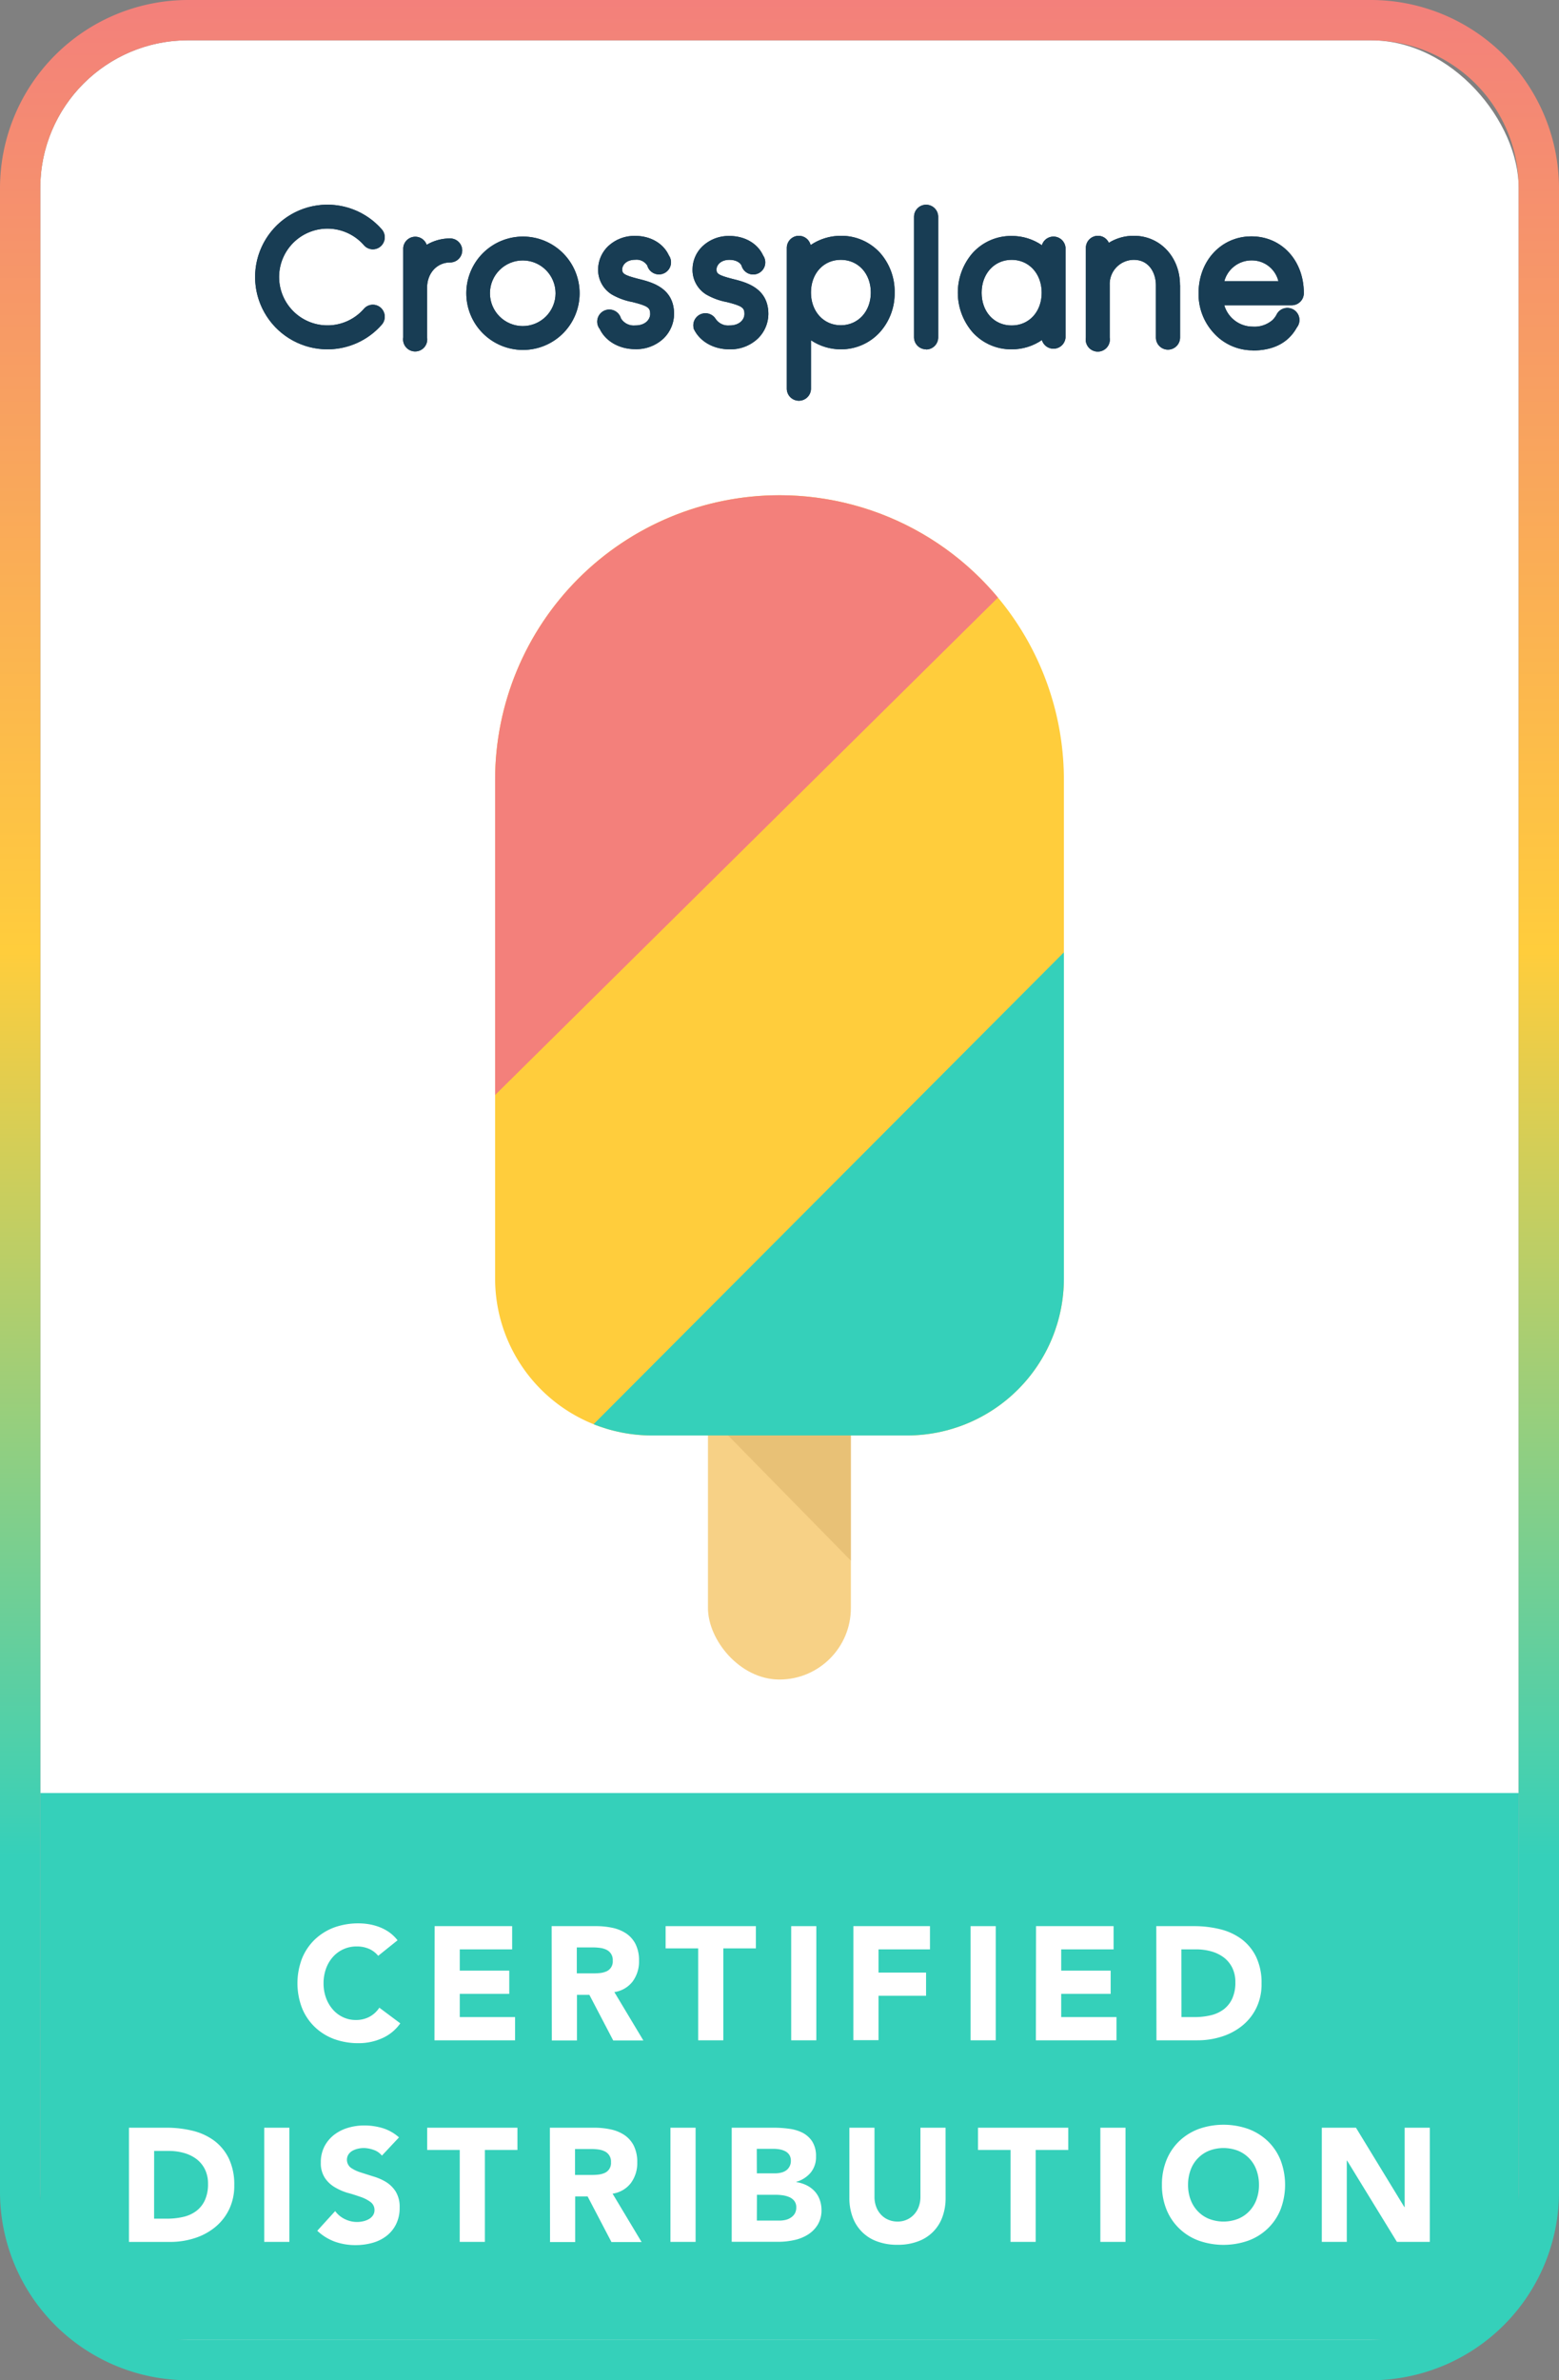 <svg viewBox="0 0 386.86 590.41" xmlns="http://www.w3.org/2000/svg" xmlns:xlink="http://www.w3.org/1999/xlink"><rect x="0" y="0" width="386.86" height="590.41" fill="#808080" stroke="none"/><linearGradient id="a" gradientUnits="userSpaceOnUse" x1="193.43" x2="193.43" y2="590.41"><stop offset="0" stop-color="#f3807b"/><stop offset=".4" stop-color="#ffcd3c"/><stop offset=".78" stop-color="#35d0ba"/></linearGradient><clipPath id="b"><path d="m193.43 122.84a70.57 70.57 0 0 1 70.57 70.57v123.74a38.91 38.91 0 0 1 -38.91 38.91h-63.32a38.91 38.91 0 0 1 -38.91-38.91v-123.74a70.57 70.57 0 0 1 70.57-70.57z"/></clipPath><clipPath id="c"><path clip-rule="evenodd" d="m81.27 86.65a17.94 17.94 0 1 1 13.48-29.75 3 3 0 0 1 -.26 4.18 2.93 2.93 0 0 1 -4.18-.25 12 12 0 1 0 0 15.76 2.93 2.93 0 0 1 4.18-.25 3 3 0 0 1 .26 4.18 17.91 17.91 0 0 1 -13.48 6.13"/></clipPath><clipPath id="d"><path clip-rule="evenodd" d="m114.7 62.1a3 3 0 0 1 -3 3c-3.27 0-5.72 2.66-5.72 6.28v12.31a3 3 0 1 1 -5.92 0v-22.2a3 3 0 0 1 5.82-.77 11.41 11.41 0 0 1 5.82-1.58 3 3 0 0 1 3 3"/></clipPath><clipPath id="e"><path clip-rule="evenodd" d="m129.75 86.8a14.06 14.06 0 1 1 14.08-14 14.05 14.05 0 0 1 -14.08 14m0-22.2a8.14 8.14 0 1 0 8.11 8.17 8.15 8.15 0 0 0 -8.11-8.17"/></clipPath><clipPath id="f"><path clip-rule="evenodd" d="m148.73 81.49a3 3 0 1 1 5.36-2.5 3.73 3.73 0 0 0 3.52 1.74c2.75 0 3.73-1.69 3.73-2.81 0-1.53-.41-2-4.39-3a16 16 0 0 1 -5.21-1.92 7.19 7.19 0 0 1 -3.32-6.22 8.06 8.06 0 0 1 2.5-5.72 9.5 9.5 0 0 1 6.69-2.55c3.78 0 7 1.84 8.37 4.85a3 3 0 1 1 -5.36 2.5 3.14 3.14 0 0 0 -3-1.43c-2.35 0-3.22 1.48-3.22 2.35 0 1 .21 1.42 4 2.39 3.31.82 8.87 2.2 8.87 8.73a8.57 8.57 0 0 1 -2.55 6 9.86 9.86 0 0 1 -7.09 2.71c-4 0-7.45-2-8.88-5.16"/></clipPath><clipPath id="g"><path clip-rule="evenodd" d="m172.15 81.49a3 3 0 0 1 5.36-2.5 3.73 3.73 0 0 0 3.49 1.74c2.76 0 3.73-1.69 3.73-2.81 0-1.53-.41-2-4.39-3a16 16 0 0 1 -5.18-1.92 7.18 7.18 0 0 1 -3.31-6.22 8 8 0 0 1 2.5-5.72 9.46 9.46 0 0 1 6.65-2.53c3.78 0 7 1.84 8.37 4.85a3 3 0 1 1 -5.36 2.5c-.3-.67-1.27-1.43-3-1.43-2.35 0-3.21 1.48-3.21 2.35 0 1 .2 1.42 4 2.39 3.31.82 8.87 2.2 8.87 8.73a8.57 8.57 0 0 1 -2.55 6 9.86 9.86 0 0 1 -7.12 2.73c-4 0-7.45-2-8.88-5.16"/></clipPath><clipPath id="h"><path clip-rule="evenodd" d="m222 72.56a14.34 14.34 0 0 1 -3.67 9.85 13 13 0 0 1 -9.69 4.24 13.29 13.29 0 0 1 -7.4-2.25v12a3 3 0 0 1 -3 3 3 3 0 0 1 -3-3v-34.91a3 3 0 0 1 3-3 3 3 0 0 1 2.91 2.3 13.38 13.38 0 0 1 7.5-2.3 13 13 0 0 1 9.69 4.18 14.46 14.46 0 0 1 3.66 9.89m-5.91 0c0-4.69-3.12-8.11-7.45-8.11s-7.4 3.42-7.4 8.11 3.11 8.12 7.4 8.12 7.45-3.42 7.45-8.12"/></clipPath><clipPath id="i"><path clip-rule="evenodd" d="m229.81 86.65a3 3 0 0 1 -3-3v-29.87a3 3 0 0 1 3-3 3 3 0 0 1 3 3v29.91a3 3 0 0 1 -3 3"/></clipPath><clipPath id="j"><path clip-rule="evenodd" d="m264.41 61.49v22.2a3 3 0 0 1 -5.87.66 13.17 13.17 0 0 1 -7.5 2.3 12.85 12.85 0 0 1 -9.7-4.24 15 15 0 0 1 0-19.64 12.85 12.85 0 0 1 9.7-4.24 13.17 13.17 0 0 1 7.5 2.3 3 3 0 0 1 5.87.66m-5.92 11.12c0-4.74-3.16-8.16-7.45-8.16s-7.45 3.42-7.45 8.16 3.11 8.12 7.45 8.12 7.45-3.42 7.45-8.12"/></clipPath><clipPath id="k"><path clip-rule="evenodd" d="m292.83 70.73v13a3 3 0 0 1 -6 0v-13c0-3-1.68-6.28-5.46-6.28a6 6 0 0 0 -6 6.28v13a3 3 0 1 1 -5.92 0v-22.24a3 3 0 0 1 3-3 2.93 2.93 0 0 1 2.7 1.74 11.6 11.6 0 0 1 6.23-1.74c6.48 0 11.43 5.26 11.43 12.2"/></clipPath><clipPath id="l"><path clip-rule="evenodd" d="m310.79 86.9a13 13 0 0 1 -9.69-4.39 14.21 14.21 0 0 1 -3.68-9.79c0-8.07 5.67-14.09 13.12-14.09s13 5.92 13 14.09a3 3 0 0 1 -3 3h-16.74a7.36 7.36 0 0 0 7 5.3 6.83 6.83 0 0 0 4.91-1.58 5.5 5.5 0 0 0 1-1.28 3 3 0 1 1 5.1 3.07c-2.29 4.13-6.27 5.71-11 5.71m-7-17.19h13.42a6.77 6.77 0 0 0 -6.63-5.16 7 7 0 0 0 -6.79 5.16"/></clipPath><rect fill="#fff" height="570.41" rx="36.65" width="366.86" x="10" y="10"/><path d="m340.21 10a36.65 36.65 0 0 1 36.65 36.65v497.1a36.65 36.65 0 0 1 -36.65 36.66h-293.56a36.65 36.65 0 0 1 -36.65-36.66v-497.1a36.65 36.65 0 0 1 36.65-36.65zm0-10h-293.56a46.71 46.71 0 0 0 -46.65 46.65v497.1a46.71 46.71 0 0 0 46.65 46.66h293.56a46.71 46.71 0 0 0 46.65-46.66v-497.1a46.71 46.71 0 0 0 -46.65-46.65z" fill="url(#a)"/><path d="m125.61 329.15h102.8a32.85 32.85 0 0 1 32.84 32.85v301.16a32.85 32.85 0 0 1 -32.84 32.84h-102.8a0 0 0 0 1 0 0v-366.85a0 0 0 0 1 0 0z" fill="#35d0ba" transform="matrix(0 1 -1 0 706.01 319.15)"/><rect fill="#f7d186" height="202.31" rx="17.73" width="35.46" x="175.68" y="214.29"/><path d="m179.55 354.91h31.59v32.2z" fill="#d8ae64" opacity=".47"/><path d="m193.43 122.84a70.57 70.57 0 0 1 70.57 70.57v123.74a38.91 38.91 0 0 1 -38.91 38.91h-63.32a38.91 38.91 0 0 1 -38.91-38.91v-123.74a70.57 70.57 0 0 1 70.57-70.57z" fill="#ffcd3c"/><g clip-path="url(#b)"><path d="m121.81 272.65 132.96-131.47-56.16-75.41-119.01 103.44z" fill="#f3807b"/><path d="m142.99 357.59 125.12-125.48v125.48z" fill="#35d0ba"/></g><path d="m81.27 86.65a17.94 17.94 0 1 1 13.48-29.75 3 3 0 0 1 -.26 4.18 2.93 2.93 0 0 1 -4.18-.25 12 12 0 1 0 0 15.76 2.93 2.93 0 0 1 4.18-.25 3 3 0 0 1 .26 4.18 17.91 17.91 0 0 1 -13.48 6.13" fill="#183d54" fill-rule="evenodd"/><g clip-path="url(#c)"><path d="m60.63 48.04h37.59v41.34h-37.59z" fill="#183d54"/></g><path d="m114.7 62.1a3 3 0 0 1 -3 3c-3.27 0-5.72 2.66-5.72 6.28v12.31a3 3 0 1 1 -5.92 0v-22.2a3 3 0 0 1 5.82-.77 11.41 11.41 0 0 1 5.82-1.58 3 3 0 0 1 3 3" fill="#183d54" fill-rule="evenodd"/><g clip-path="url(#d)"><path d="m97.32 55.8h20.11v33.58h-20.11z" fill="#183d54"/></g><path d="m129.75 86.8a14.06 14.06 0 1 1 14.08-14 14.05 14.05 0 0 1 -14.08 14m0-22.2a8.14 8.14 0 1 0 8.11 8.17 8.15 8.15 0 0 0 -8.11-8.17" fill="#183d54" fill-rule="evenodd"/><g clip-path="url(#e)"><path d="m112.98 55.95h33.58v33.58h-33.58z" fill="#183d54"/></g><path d="m148.73 81.49a3 3 0 1 1 5.36-2.5 3.73 3.73 0 0 0 3.52 1.74c2.75 0 3.73-1.69 3.73-2.81 0-1.53-.41-2-4.39-3a16 16 0 0 1 -5.21-1.92 7.19 7.19 0 0 1 -3.32-6.22 8.06 8.06 0 0 1 2.5-5.72 9.5 9.5 0 0 1 6.69-2.55c3.78 0 7 1.84 8.37 4.85a3 3 0 1 1 -5.36 2.5 3.14 3.14 0 0 0 -3-1.43c-2.35 0-3.22 1.48-3.22 2.35 0 1 .21 1.42 4 2.39 3.31.82 8.87 2.2 8.87 8.73a8.57 8.57 0 0 1 -2.55 6 9.86 9.86 0 0 1 -7.09 2.71c-4 0-7.45-2-8.88-5.16" fill="#183d54" fill-rule="evenodd"/><g clip-path="url(#f)"><path d="m145.69 55.8h24.3v33.58h-24.3z" fill="#183d54"/></g><path d="m172.15 81.49a3 3 0 0 1 5.36-2.5 3.73 3.73 0 0 0 3.49 1.74c2.76 0 3.73-1.69 3.73-2.81 0-1.53-.41-2-4.39-3a16 16 0 0 1 -5.18-1.92 7.18 7.18 0 0 1 -3.31-6.22 8 8 0 0 1 2.5-5.72 9.46 9.46 0 0 1 6.65-2.53c3.78 0 7 1.84 8.37 4.85a3 3 0 1 1 -5.36 2.5c-.3-.67-1.27-1.43-3-1.43-2.35 0-3.21 1.48-3.21 2.35 0 1 .2 1.42 4 2.39 3.31.82 8.87 2.2 8.87 8.73a8.57 8.57 0 0 1 -2.55 6 9.86 9.86 0 0 1 -7.12 2.73c-4 0-7.45-2-8.88-5.16" fill="#183d54" fill-rule="evenodd"/><g clip-path="url(#g)"><path d="m169.11 55.8h24.3v33.58h-24.3z" fill="#183d54"/></g><path d="m222 72.56a14.34 14.34 0 0 1 -3.67 9.85 13 13 0 0 1 -9.69 4.24 13.29 13.29 0 0 1 -7.4-2.25v12a3 3 0 0 1 -3 3 3 3 0 0 1 -3-3v-34.91a3 3 0 0 1 3-3 3 3 0 0 1 2.91 2.3 13.38 13.38 0 0 1 7.5-2.3 13 13 0 0 1 9.69 4.18 14.46 14.46 0 0 1 3.66 9.89m-5.91 0c0-4.69-3.12-8.11-7.45-8.11s-7.4 3.42-7.4 8.11 3.11 8.12 7.4 8.12 7.45-3.42 7.45-8.12" fill="#183d54" fill-rule="evenodd"/><g clip-path="url(#h)"><path d="m192.53 55.8h32.21v46.34h-32.21z" fill="#183d54"/></g><path d="m229.81 86.65a3 3 0 0 1 -3-3v-29.87a3 3 0 0 1 3-3 3 3 0 0 1 3 3v29.91a3 3 0 0 1 -3 3" fill="#183d54" fill-rule="evenodd"/><g clip-path="url(#i)"><path d="m224.12 48.09h11.44v41.29h-11.44z" fill="#183d54"/></g><path d="m264.41 61.49v22.2a3 3 0 0 1 -5.87.66 13.17 13.17 0 0 1 -7.5 2.3 12.85 12.85 0 0 1 -9.7-4.24 15 15 0 0 1 0-19.64 12.85 12.85 0 0 1 9.7-4.24 13.17 13.17 0 0 1 7.5 2.3 3 3 0 0 1 5.87.66m-5.92 11.12c0-4.74-3.16-8.16-7.45-8.16s-7.45 3.42-7.45 8.16 3.11 8.12 7.45 8.12 7.45-3.42 7.45-8.12" fill="#183d54" fill-rule="evenodd"/><g clip-path="url(#j)"><path d="m234.94 55.8h32.21v33.58h-32.21z" fill="#183d54"/></g><path d="m292.83 70.73v13a3 3 0 0 1 -6 0v-13c0-3-1.68-6.28-5.46-6.28a6 6 0 0 0 -6 6.28v13a3 3 0 1 1 -5.92 0v-22.24a3 3 0 0 1 3-3 2.93 2.93 0 0 1 2.7 1.74 11.6 11.6 0 0 1 6.23-1.74c6.48 0 11.43 5.26 11.43 12.2" fill="#183d54" fill-rule="evenodd"/><g clip-path="url(#k)"><path d="m266.78 55.8h28.79v33.58h-28.79z" fill="#183d54"/></g><path d="m310.79 86.9a13 13 0 0 1 -9.69-4.39 14.21 14.21 0 0 1 -3.68-9.79c0-8.07 5.67-14.09 13.12-14.09s13 5.92 13 14.09a3 3 0 0 1 -3 3h-16.74a7.36 7.36 0 0 0 7 5.3 6.83 6.83 0 0 0 4.91-1.58 5.5 5.5 0 0 0 1-1.28 3 3 0 1 1 5.1 3.07c-2.29 4.13-6.27 5.71-11 5.71m-7-17.19h13.42a6.77 6.77 0 0 0 -6.63-5.16 7 7 0 0 0 -6.79 5.16" fill="#183d54" fill-rule="evenodd"/><g clip-path="url(#l)"><path d="m294.69 55.9h31.54v33.74h-31.54z" fill="#183d54"/></g><g fill="#fff"><path d="m93.85 485.13a6.19 6.19 0 0 0 -2.26-1.72 7.52 7.52 0 0 0 -3.1-.6 7.76 7.76 0 0 0 -5.86 2.58 8.82 8.82 0 0 0 -1.72 2.9 10.54 10.54 0 0 0 -.62 3.64 10.41 10.41 0 0 0 .62 3.66 9 9 0 0 0 1.7 2.88 7.6 7.6 0 0 0 2.54 1.9 7.24 7.24 0 0 0 3.14.68 7 7 0 0 0 3.4-.8 6.71 6.71 0 0 0 2.44-2.25l5.2 3.88a10.83 10.83 0 0 1 -4.56 3.72 14.1 14.1 0 0 1 -5.68 1.2 17.55 17.55 0 0 1 -6.12-1 13.83 13.83 0 0 1 -4.84-3 13.48 13.48 0 0 1 -3.18-4.7 17.21 17.21 0 0 1 0-12.32 13.57 13.57 0 0 1 3.18-4.7 14.13 14.13 0 0 1 4.84-3 17.55 17.55 0 0 1 6.12-1 15.76 15.76 0 0 1 2.5.22 13.69 13.69 0 0 1 2.56.7 11.48 11.48 0 0 1 2.42 1.28 9.88 9.88 0 0 1 2.08 2z"/><path d="m107.85 477.77h19.24v5.76h-13v5.28h12.28v5.76h-12.28v5.76h13.72v5.76h-20z"/><path d="m136.89 477.77h11a19.32 19.32 0 0 1 4.1.42 9.79 9.79 0 0 1 3.4 1.4 7 7 0 0 1 2.32 2.64 9 9 0 0 1 .86 4.14 8.31 8.31 0 0 1 -1.56 5.1 7 7 0 0 1 -4.56 2.66l7.2 12h-7.48l-5.92-11.32h-3.08v11.32h-6.24zm6.24 11.72h3.68c.56 0 1.15 0 1.78-.06a5.58 5.58 0 0 0 1.7-.36 2.66 2.66 0 0 0 1.76-2.74 2.76 2.76 0 0 0 -1.56-2.7 5.09 5.09 0 0 0 -1.56-.46 12.76 12.76 0 0 0 -1.72-.12h-4.08z"/><path d="m173.25 483.29h-8.08v-5.52h22.4v5.52h-8.08v22.8h-6.24z"/><path d="m196.33 477.77h6.24v28.32h-6.24z"/><path d="m211.77 477.77h19v5.76h-12.77v5.76h11.8v5.76h-11.8v11h-6.24z"/><path d="m240.85 477.77h6.24v28.32h-6.24z"/><path d="m257.09 477.77h19.24v5.76h-13v5.28h12.28v5.76h-12.28v5.76h13.72v5.76h-20z"/><path d="m286.93 477.77h9.36a27 27 0 0 1 6.46.76 14.89 14.89 0 0 1 5.34 2.46 12.1 12.1 0 0 1 3.62 4.42 14.91 14.91 0 0 1 1.34 6.6 13.38 13.38 0 0 1 -1.3 6.06 12.93 12.93 0 0 1 -3.5 4.4 15.38 15.38 0 0 1 -5.08 2.7 19.51 19.51 0 0 1 -6 .92h-10.2zm6.24 22.56h3.24a17.08 17.08 0 0 0 4-.44 8.56 8.56 0 0 0 3.22-1.46 7 7 0 0 0 2.14-2.68 9.48 9.48 0 0 0 .78-4.06 8 8 0 0 0 -.78-3.62 7.33 7.33 0 0 0 -2.1-2.54 9.42 9.42 0 0 0 -3.1-1.5 13.9 13.9 0 0 0 -3.74-.5h-3.68z"/><path d="m32 527.77h9.36a27 27 0 0 1 6.46.76 14.89 14.89 0 0 1 5.35 2.47 12.1 12.1 0 0 1 3.62 4.42 14.91 14.91 0 0 1 1.34 6.6 13.38 13.38 0 0 1 -1.3 6.06 12.93 12.93 0 0 1 -3.5 4.4 15.29 15.29 0 0 1 -5.08 2.7 19.51 19.51 0 0 1 -6 .92h-10.25zm6.24 22.56h3.24a17.08 17.08 0 0 0 4-.44 8.49 8.49 0 0 0 3.22-1.46 7 7 0 0 0 2.14-2.68 9.48 9.48 0 0 0 .78-4.06 8 8 0 0 0 -.78-3.62 7.33 7.33 0 0 0 -2.1-2.54 9.42 9.42 0 0 0 -3.1-1.5 13.84 13.84 0 0 0 -3.74-.5h-3.65z"/><path d="m65.57 527.77h6.24v28.32h-6.24z"/><path d="m94.77 534.69a4.47 4.47 0 0 0 -2.06-1.42 7.59 7.59 0 0 0 -2.46-.46 6.91 6.91 0 0 0 -1.4.16 5.41 5.41 0 0 0 -1.36.5 3 3 0 0 0 -1 .9 2.49 2.49 0 0 0 .56 3.32 8.94 8.94 0 0 0 2.42 1.16c1 .32 2 .64 3.14 1a13.14 13.14 0 0 1 3.14 1.36 7.57 7.57 0 0 1 2.42 2.36 7.21 7.21 0 0 1 1 4 9 9 0 0 1 -.88 4.12 8.31 8.31 0 0 1 -2.38 2.92 10 10 0 0 1 -3.48 1.72 15.4 15.4 0 0 1 -4.18.56 15.15 15.15 0 0 1 -5.12-.84 12.76 12.76 0 0 1 -4.4-2.72l4.44-4.88a6.38 6.38 0 0 0 2.42 2 6.8 6.8 0 0 0 4.56.52 5 5 0 0 0 1.4-.54 3 3 0 0 0 1-.92 2.3 2.3 0 0 0 .38-1.32 2.42 2.42 0 0 0 -1-2 9.12 9.12 0 0 0 -2.46-1.26c-1-.34-2-.69-3.2-1a13.92 13.92 0 0 1 -3.2-1.4 7.57 7.57 0 0 1 -2.46-2.32 6.65 6.65 0 0 1 -1-3.8 8.52 8.52 0 0 1 .9-4 8.81 8.81 0 0 1 2.4-2.88 10.53 10.53 0 0 1 3.46-1.74 14 14 0 0 1 4-.58 16 16 0 0 1 4.64.68 10.91 10.91 0 0 1 4 2.28z"/><path d="m114.09 533.29h-8.09v-5.52h22.4v5.52h-8.08v22.8h-6.24z"/><path d="m136.45 527.77h11a19.32 19.32 0 0 1 4.1.42 9.79 9.79 0 0 1 3.4 1.4 7 7 0 0 1 2.32 2.64 9 9 0 0 1 .86 4.14 8.31 8.31 0 0 1 -1.56 5.1 7 7 0 0 1 -4.56 2.66l7.2 12h-7.48l-5.92-11.32h-3.08v11.32h-6.24zm6.24 11.72h3.68c.56 0 1.15 0 1.78-.06a5.58 5.58 0 0 0 1.7-.36 2.66 2.66 0 0 0 1.76-2.74 2.76 2.76 0 0 0 -1.56-2.7 5.09 5.09 0 0 0 -1.56-.46 12.76 12.76 0 0 0 -1.72-.12h-4.08z"/><path d="m166.37 527.77h6.24v28.32h-6.24z"/><path d="m181.57 527.77h10.56a27.19 27.19 0 0 1 3.7.26 10.05 10.05 0 0 1 3.34 1 6.37 6.37 0 0 1 2.4 2.18 6.74 6.74 0 0 1 .92 3.72 6 6 0 0 1 -1.34 4 7.27 7.27 0 0 1 -3.54 2.26v.08a8.47 8.47 0 0 1 2.54.78 6.89 6.89 0 0 1 2 1.48 6.2 6.2 0 0 1 1.26 2.1 7.48 7.48 0 0 1 .44 2.56 6.82 6.82 0 0 1 -1 3.74 7.55 7.55 0 0 1 -2.48 2.42 10.51 10.51 0 0 1 -3.42 1.32 18.13 18.13 0 0 1 -3.78.4h-11.6zm6.24 11.32h4.52a6.18 6.18 0 0 0 1.42-.16 3.73 3.73 0 0 0 1.26-.52 2.77 2.77 0 0 0 .9-1 2.84 2.84 0 0 0 .34-1.44 2.66 2.66 0 0 0 -.38-1.46 2.73 2.73 0 0 0 -1-.9 5 5 0 0 0 -1.36-.46 8.5 8.5 0 0 0 -1.48-.14h-4.24zm0 11.72h5.6a6.66 6.66 0 0 0 1.46-.16 3.71 3.71 0 0 0 1.34-.56 3.06 3.06 0 0 0 1-1 3 3 0 0 0 .38-1.56 2.55 2.55 0 0 0 -.5-1.62 3.22 3.22 0 0 0 -1.26-.94 6.59 6.59 0 0 0 -1.64-.44 12.18 12.18 0 0 0 -1.64-.12h-4.72z"/><path d="m234.65 545.17a13.56 13.56 0 0 1 -.76 4.64 10 10 0 0 1 -6 6.12 14 14 0 0 1 -5.16.88 14.09 14.09 0 0 1 -5.2-.88 10 10 0 0 1 -6-6.12 13.56 13.56 0 0 1 -.76-4.64v-17.4h6.23v17.16a6.87 6.87 0 0 0 .42 2.44 5.68 5.68 0 0 0 1.18 1.94 5.22 5.22 0 0 0 1.82 1.28 5.66 5.66 0 0 0 2.3.46 5.5 5.5 0 0 0 2.28-.46 5.34 5.34 0 0 0 1.8-1.28 5.68 5.68 0 0 0 1.18-1.94 6.87 6.87 0 0 0 .42-2.44v-17.16h6.24z"/><path d="m250.77 533.29h-8.08v-5.52h22.4v5.52h-8.09v22.8h-6.24z"/><path d="m273.05 527.77h6.24v28.32h-6.24z"/><path d="m288.33 541.93a16 16 0 0 1 1.14-6.16 13.57 13.57 0 0 1 3.18-4.7 14.13 14.13 0 0 1 4.84-3 18.53 18.53 0 0 1 12.24 0 14.13 14.13 0 0 1 4.84 3 13.57 13.57 0 0 1 3.18 4.7 17.21 17.21 0 0 1 0 12.32 13.48 13.48 0 0 1 -3.18 4.7 13.83 13.83 0 0 1 -4.84 3 18.53 18.53 0 0 1 -12.24 0 13.83 13.83 0 0 1 -4.84-3 13.48 13.48 0 0 1 -3.18-4.7 16 16 0 0 1 -1.14-6.16zm6.48 0a10.41 10.41 0 0 0 .62 3.66 8.32 8.32 0 0 0 1.78 2.88 8 8 0 0 0 2.78 1.9 10 10 0 0 0 7.24 0 8 8 0 0 0 2.78-1.9 8.32 8.32 0 0 0 1.78-2.88 10.41 10.41 0 0 0 .62-3.66 10.54 10.54 0 0 0 -.62-3.64 8.1 8.1 0 0 0 -4.56-4.8 10 10 0 0 0 -7.24 0 8.1 8.1 0 0 0 -4.56 4.8 10.54 10.54 0 0 0 -.62 3.64z"/><path d="m328 527.77h8.48l12 19.68h.08v-19.68h6.24v28.32h-8.16l-12.36-20.16h-.08v20.16h-6.2z"/></g></svg>